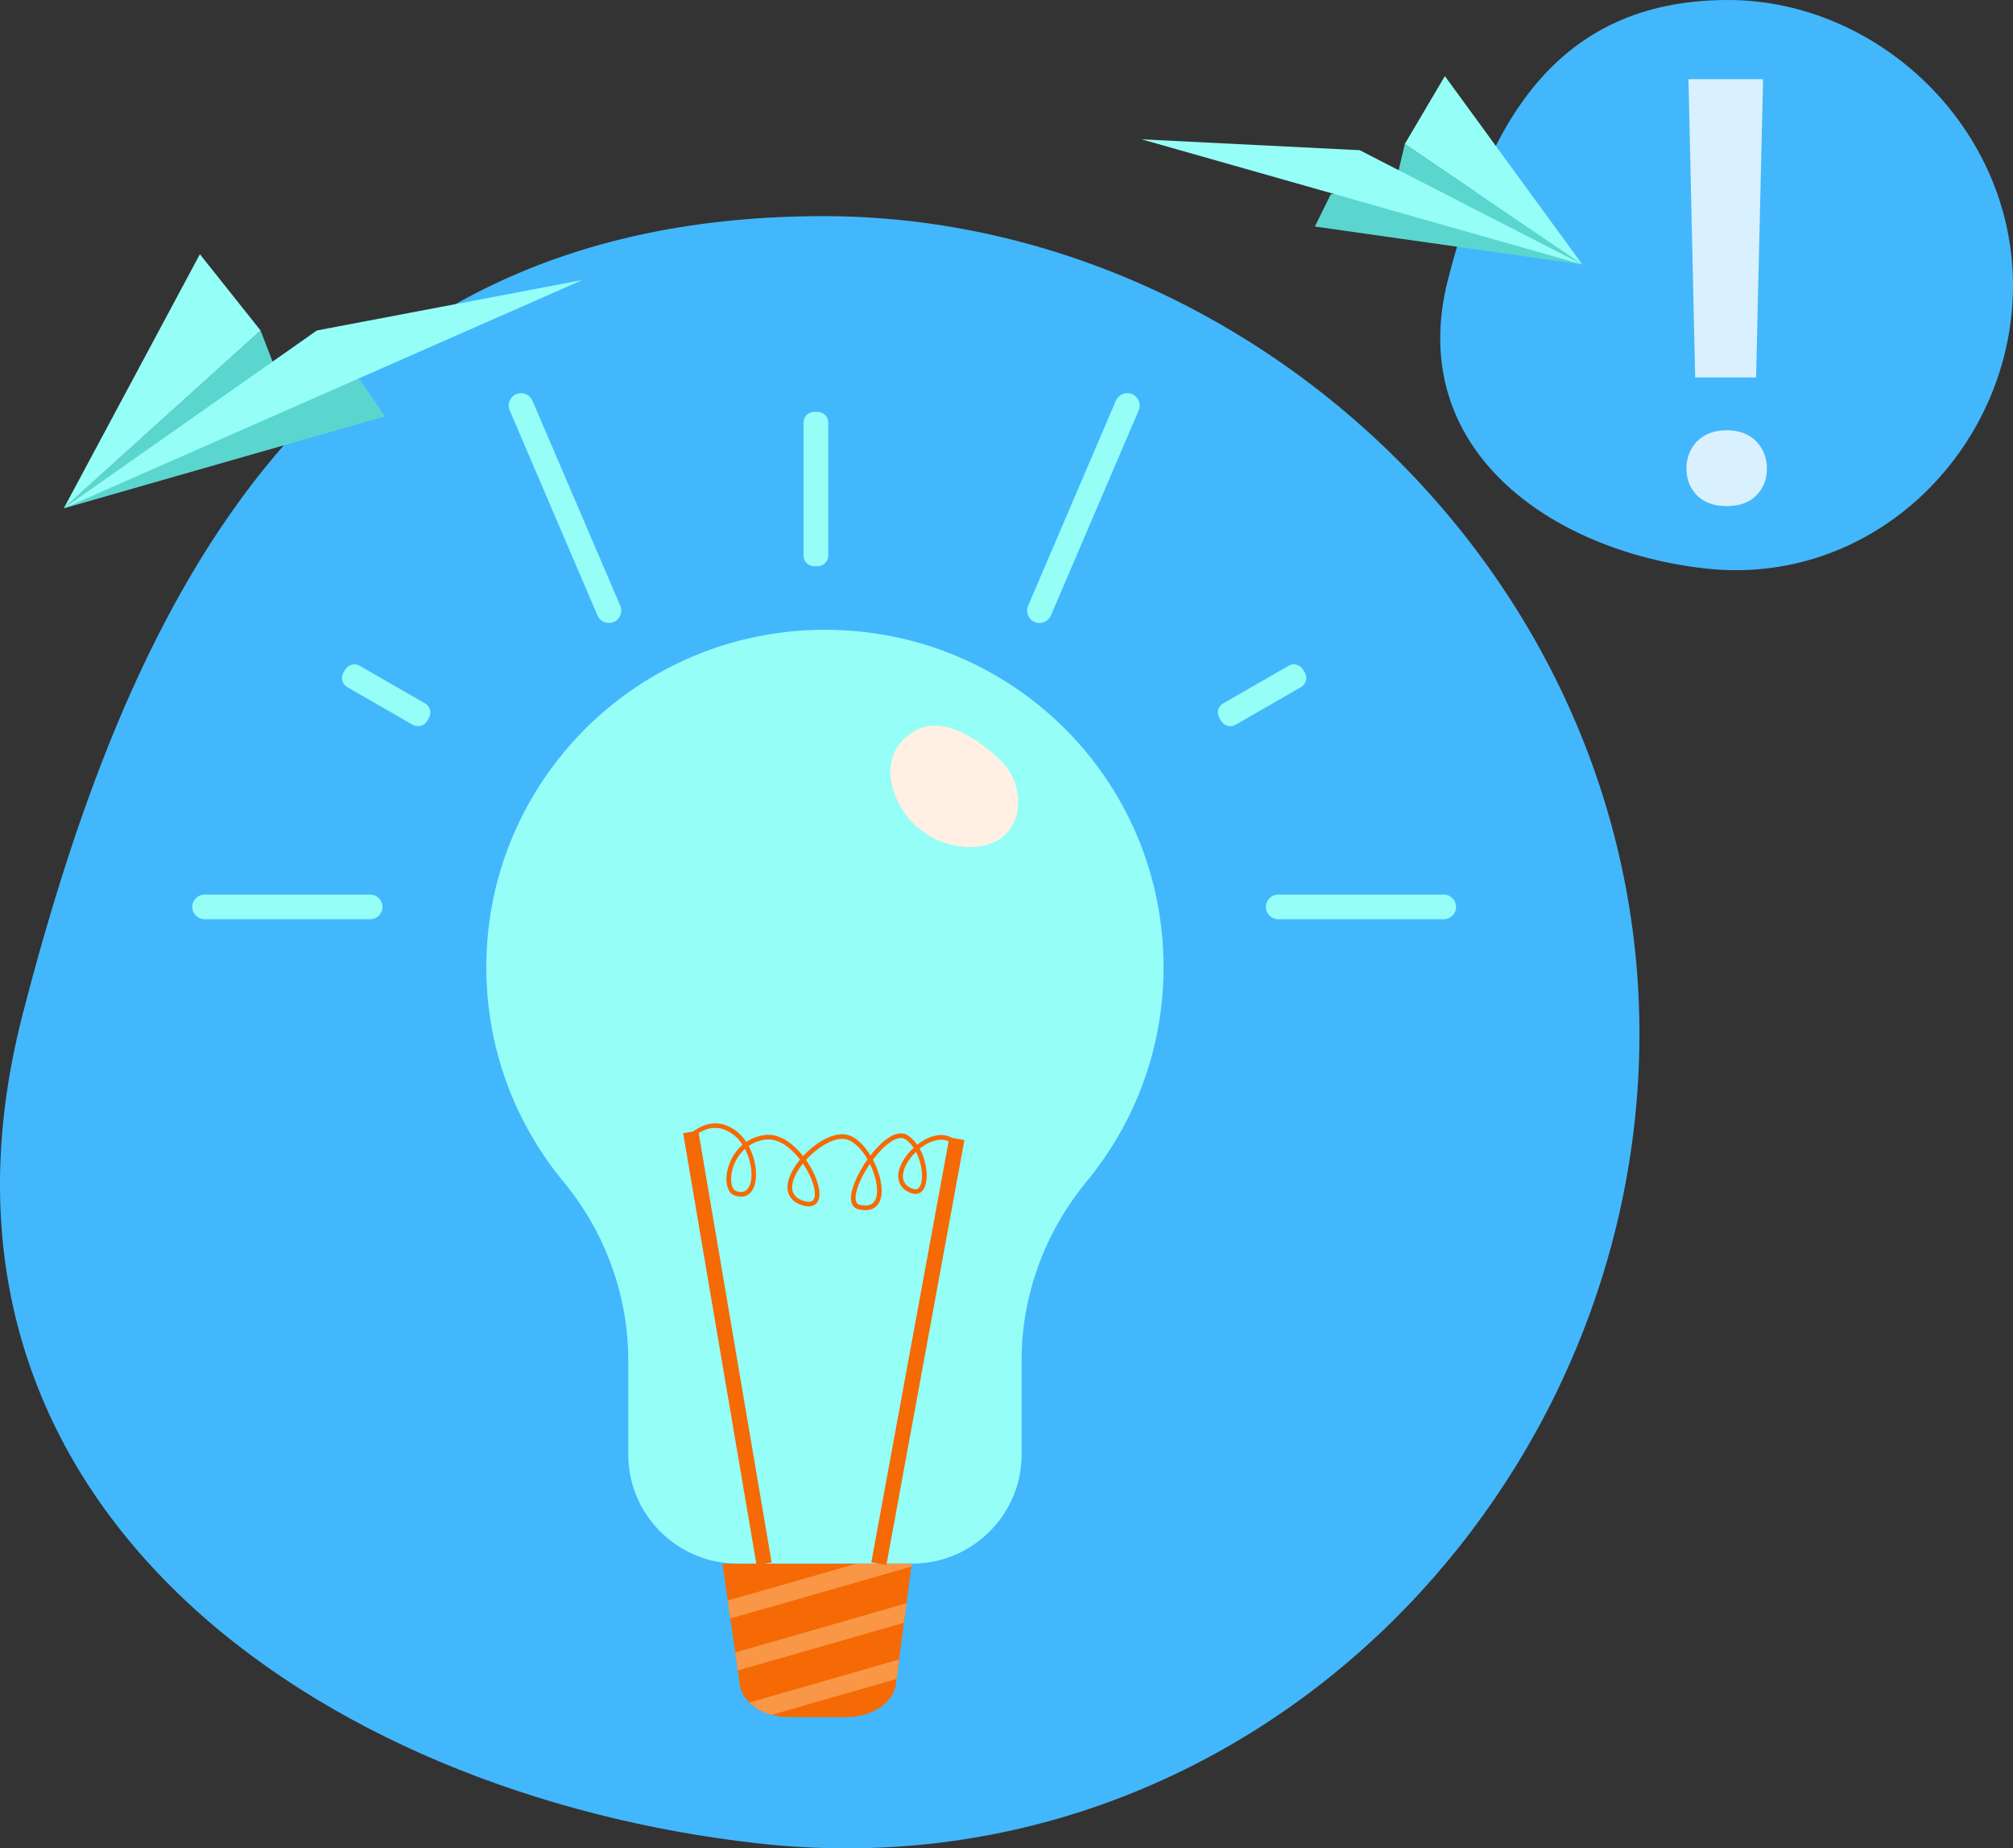 <svg width="391" height="359" viewBox="0 0 391 359" fill="none" xmlns="http://www.w3.org/2000/svg">
<rect x="0" y="0" width="391" height="359" fill="#333333" stroke="none"/>
<g clip-path="url(#clip0_401_6360)">
<path d="M281.29 54.163C288.772 25.194 301.416 0 335.639 0C365.655 0 392.88 26.348 390.898 58.822C389.077 88.682 363.064 113.973 331.211 110.413C301.383 107.085 272.725 87.329 281.285 54.157L281.29 54.163Z" fill="#43B7FC"/>
<g opacity="0.8">
<path d="M327.564 91.017C327.564 89.965 327.742 88.988 328.103 88.086C328.459 87.184 328.97 86.395 329.633 85.719C330.29 85.042 331.104 84.516 332.068 84.14C333.032 83.764 334.131 83.576 335.381 83.576C336.631 83.576 337.73 83.764 338.694 84.14C339.658 84.516 340.466 85.042 341.129 85.719C341.786 86.395 342.298 87.184 342.659 88.086C343.014 88.988 343.197 89.965 343.197 91.017C343.197 93.084 342.519 94.818 341.161 96.209C339.804 97.599 337.88 98.297 335.386 98.297C332.892 98.297 330.969 97.599 329.611 96.209C328.254 94.818 327.575 93.089 327.575 91.017H327.564ZM341.096 73.307H329.267L327.963 15.376H342.454L341.096 73.307Z" fill="white"/>
</g>
<path d="M4.4 197.017C25.814 114.091 62.003 41.981 159.97 41.981C245.891 41.981 323.819 117.408 318.152 210.363C312.943 295.829 238.474 368.223 147.305 358.05C61.922 348.515 -20.116 291.964 4.4 197.017Z" fill="#43B7FC"/>
<path d="M226.008 187.477C226.105 203.411 220.486 218.04 211.092 229.448C202.995 239.272 198.432 251.518 198.432 264.23V282.558C198.432 287.739 196.531 292.511 193.395 296.194C189.495 300.779 183.683 303.705 177.213 303.705H143.254C131.58 303.705 122.035 294.186 122.035 282.558V264.263C122.035 251.571 117.542 239.321 109.44 229.523C100.083 218.201 94.459 203.69 94.459 187.869C94.459 156.576 116.465 130.4 145.899 123.883C146.734 123.695 147.58 123.528 148.425 123.378C148.878 123.297 149.33 123.217 149.783 123.147C153.187 122.599 156.678 122.32 160.233 122.32C196.514 122.32 225.798 151.321 226.008 187.477Z" fill="#94FEF7"/>
<path d="M177.089 303.705L177.013 304.268L176.081 311.398L175.833 313.277V313.293L175.586 315.182L174.654 322.306L174.406 324.185V324.201L174.158 326.096L174.023 327.138C173.549 330.751 169.401 333.516 164.445 333.516H153.268C152.088 333.516 150.957 333.36 149.906 333.075C148.963 332.818 148.085 332.453 147.304 331.996L147.245 331.959C146.609 331.588 146.044 331.154 145.553 330.676C144.551 329.693 143.889 328.507 143.7 327.208L143.307 324.443L143.054 322.704V322.661L142.806 320.953L141.858 314.345L141.61 312.611V312.573L141.357 310.861L140.328 303.705H177.094H177.089Z" fill="#F56A04"/>
<path d="M172.656 303.705H166.342C156.15 306.641 146.039 309.545 141.357 310.861L141.605 312.573V312.611L141.858 314.345C145.651 313.298 154.76 310.7 177.019 304.268L177.094 303.705H172.661H172.656Z" fill="#F99746"/>
<path d="M143.049 322.655V322.698L143.302 324.443C147.687 323.213 156.737 320.626 175.586 315.182L175.833 313.293V313.276L176.081 311.397C164.171 314.833 149.755 318.983 142.801 320.953L143.049 322.655Z" fill="#F99746"/>
<path d="M147.246 331.959L147.305 331.996C148.086 332.453 148.964 332.818 149.907 333.075C155.078 331.599 162.749 329.393 174.164 326.096L174.412 324.201V324.185L174.66 322.306C164.468 325.248 152.773 328.614 145.549 330.67C146.039 331.148 146.605 331.583 147.24 331.953L147.246 331.959Z" fill="#F99746"/>
<path d="M135.629 219.605L132.697 220.1L146.946 303.964L149.878 303.47L135.629 219.605Z" fill="#F56A04"/>
<path d="M184.399 220.911L169.242 303.455L172.167 303.989L187.324 221.445L184.399 220.911Z" fill="#F56A04"/>
<path d="M168.081 235.053C167.699 235.053 167.273 235.004 166.799 234.897C166.002 234.714 165.501 234.167 165.339 233.308C165 231.456 166.46 228.057 168.507 225.175C167.435 223.312 166.013 221.776 164.515 221.325C162.306 220.66 158.918 222.689 156.559 225.287C156.99 225.899 157.377 226.533 157.717 227.172C158.923 229.448 159.796 232.358 158.606 233.7C158.164 234.199 157.264 234.65 155.481 233.979C153.251 233.141 152.454 231.257 153.283 228.814C153.693 227.617 154.442 226.372 155.395 225.218C153.569 222.839 151.123 221.036 148.715 221.336C147.428 221.497 146.329 221.948 145.408 222.582C146.948 225.438 147.304 229.061 146.232 231.005C145.505 232.331 144.233 232.749 142.655 232.186C141.518 231.783 140.926 230.226 141.147 228.218C141.367 226.162 142.402 223.913 144.233 222.351C143.754 221.61 143.183 220.95 142.52 220.44C138.372 217.229 134.946 220.676 134.801 220.821L134.154 220.198C134.197 220.155 138.297 216.037 143.075 219.731C143.797 220.289 144.427 221.003 144.95 221.809C145.968 221.121 147.185 220.628 148.602 220.45C151.301 220.112 153.994 222.007 155.993 224.536C158.562 221.755 162.22 219.699 164.774 220.466C166.384 220.955 167.909 222.501 169.072 224.412C170.155 223.011 171.362 221.792 172.536 221.019C174.416 219.779 175.639 220.064 176.334 220.52C177.05 220.987 177.654 221.615 178.16 222.34C178.726 221.894 179.318 221.513 179.906 221.218C182.082 220.139 184.08 220.219 185.535 221.443L184.953 222.131C183.386 220.81 181.371 221.497 180.31 222.023C179.728 222.313 179.162 222.684 178.634 223.102C180.083 225.706 180.363 229.099 179.534 230.747C179.011 231.783 178.079 232.143 176.986 231.74C175.02 231.021 174.54 229.673 174.481 228.664C174.373 226.742 175.715 224.546 177.46 222.936C177.007 222.265 176.469 221.685 175.838 221.272C174.987 220.713 173.845 221.234 173.032 221.771C171.863 222.544 170.635 223.816 169.552 225.255C170.904 227.816 171.604 230.801 171.093 232.723C170.845 233.657 170.134 235.053 168.087 235.053H168.081ZM168.975 226.055C167.192 228.643 165.937 231.574 166.228 233.147C166.32 233.646 166.568 233.925 166.998 234.022C168.76 234.419 169.848 233.909 170.22 232.497C170.656 230.865 170.085 228.321 168.975 226.055ZM155.955 225.991C155.131 227.016 154.485 228.095 154.14 229.11C153.456 231.117 154.016 232.47 155.804 233.147C156.526 233.415 157.48 233.63 157.938 233.115C158.643 232.315 158.229 230.044 156.93 227.596C156.639 227.054 156.316 226.517 155.961 225.996L155.955 225.991ZM144.697 223.145C143.124 224.541 142.24 226.517 142.046 228.315C141.879 229.845 142.256 231.091 142.962 231.338C144.104 231.74 144.944 231.483 145.451 230.57C146.366 228.906 146.032 225.701 144.697 223.14V223.145ZM177.923 223.72C176.361 225.218 175.294 227.134 175.381 228.616C175.44 229.689 176.086 230.457 177.293 230.897C177.955 231.139 178.413 230.962 178.726 230.339C179.421 228.959 179.124 226.012 177.923 223.72Z" fill="#F56A04"/>
<path d="M194.186 147.531C199.595 152.609 198.916 161.951 191.962 164.028C186.72 165.596 178.898 163.502 175.031 156.834C171.168 150.167 172.946 144.68 177.692 141.953C182.432 139.226 188.563 142.254 194.186 147.531Z" fill="#FFF0E3"/>
<path d="M158.79 79.99H158.155C157 79.99 156.064 80.923 156.064 82.073V107.906C156.064 109.057 157 109.989 158.155 109.989H158.79C159.945 109.989 160.88 109.057 160.88 107.906V82.073C160.88 80.923 159.945 79.99 158.79 79.99Z" fill="#94FEF7"/>
<path d="M253.453 130.659L253.108 130.064C252.538 129.08 251.276 128.743 250.289 129.311L237.586 136.62C236.599 137.188 236.261 138.446 236.831 139.429L237.176 140.024C237.745 141.008 239.007 141.345 239.994 140.777L252.697 133.468C253.684 132.9 254.022 131.642 253.453 130.659Z" fill="#94FEF7"/>
<path d="M245.877 176.15C245.877 174.83 246.96 173.75 248.285 173.75H280.423C281.749 173.75 282.831 174.83 282.831 176.15C282.831 177.471 281.749 178.55 280.423 178.55H248.285C246.96 178.55 245.877 177.471 245.877 176.15Z" fill="#94FEF7"/>
<path d="M200.96 120.817C199.743 120.302 199.172 118.885 199.689 117.671L216.749 77.816C217.266 76.603 218.689 76.034 219.911 76.549C221.129 77.064 221.7 78.482 221.183 79.695L204.122 119.55C203.605 120.764 202.183 121.333 200.965 120.817H200.96Z" fill="#94FEF7"/>
<path d="M82.975 140.026L83.32 139.43C83.885 138.453 83.546 137.186 82.566 136.622L69.858 129.31C68.877 128.747 67.606 129.085 67.04 130.062L66.696 130.658C66.13 131.635 66.469 132.902 67.45 133.466L80.158 140.778C81.138 141.341 82.404 141.003 82.975 140.026Z" fill="#94FEF7"/>
<path d="M74.296 176.15C74.296 174.83 73.213 173.75 71.888 173.75H39.75C38.425 173.75 37.342 174.83 37.342 176.15C37.342 177.471 38.425 178.55 39.75 178.55H71.888C73.213 178.55 74.296 177.471 74.296 176.15Z" fill="#94FEF7"/>
<path d="M119.213 120.817C120.43 120.302 121.001 118.885 120.484 117.671L103.423 77.816C102.906 76.603 101.484 76.034 100.267 76.549C99.049 77.064 98.478 78.482 98.995 79.695L116.056 119.55C116.573 120.764 117.995 121.333 119.213 120.817Z" fill="#94FEF7"/>
<path d="M74.766 80.87L12.385 98.737L50.616 64.196L54.047 73.097L69.912 73.746L74.766 80.87Z" fill="#5AD6CE"/>
<path d="M12.385 98.737L61.551 64.185L113.094 54.393L12.385 98.737Z" fill="#94FEF7"/>
<path d="M50.616 64.196L12.385 98.737L38.824 49.373L50.616 64.196Z" fill="#94FEF7"/>
<path d="M255.391 44L307.348 51.371L272.866 27.964L271.115 35.469L258.477 37.756L255.391 44Z" fill="#5AD6CE"/>
<path d="M307.347 51.371L264.106 29.172L221.732 27.057L307.347 51.371Z" fill="#94FEF7"/>
<path d="M272.865 27.964L307.347 51.371L280.649 14.779L272.865 27.964Z" fill="#94FEF7"/>
</g>
<defs>
<clipPath id="clip0_401_6360">
<rect width="391" height="359" fill="white"/>
</clipPath>
</defs>
</svg>
